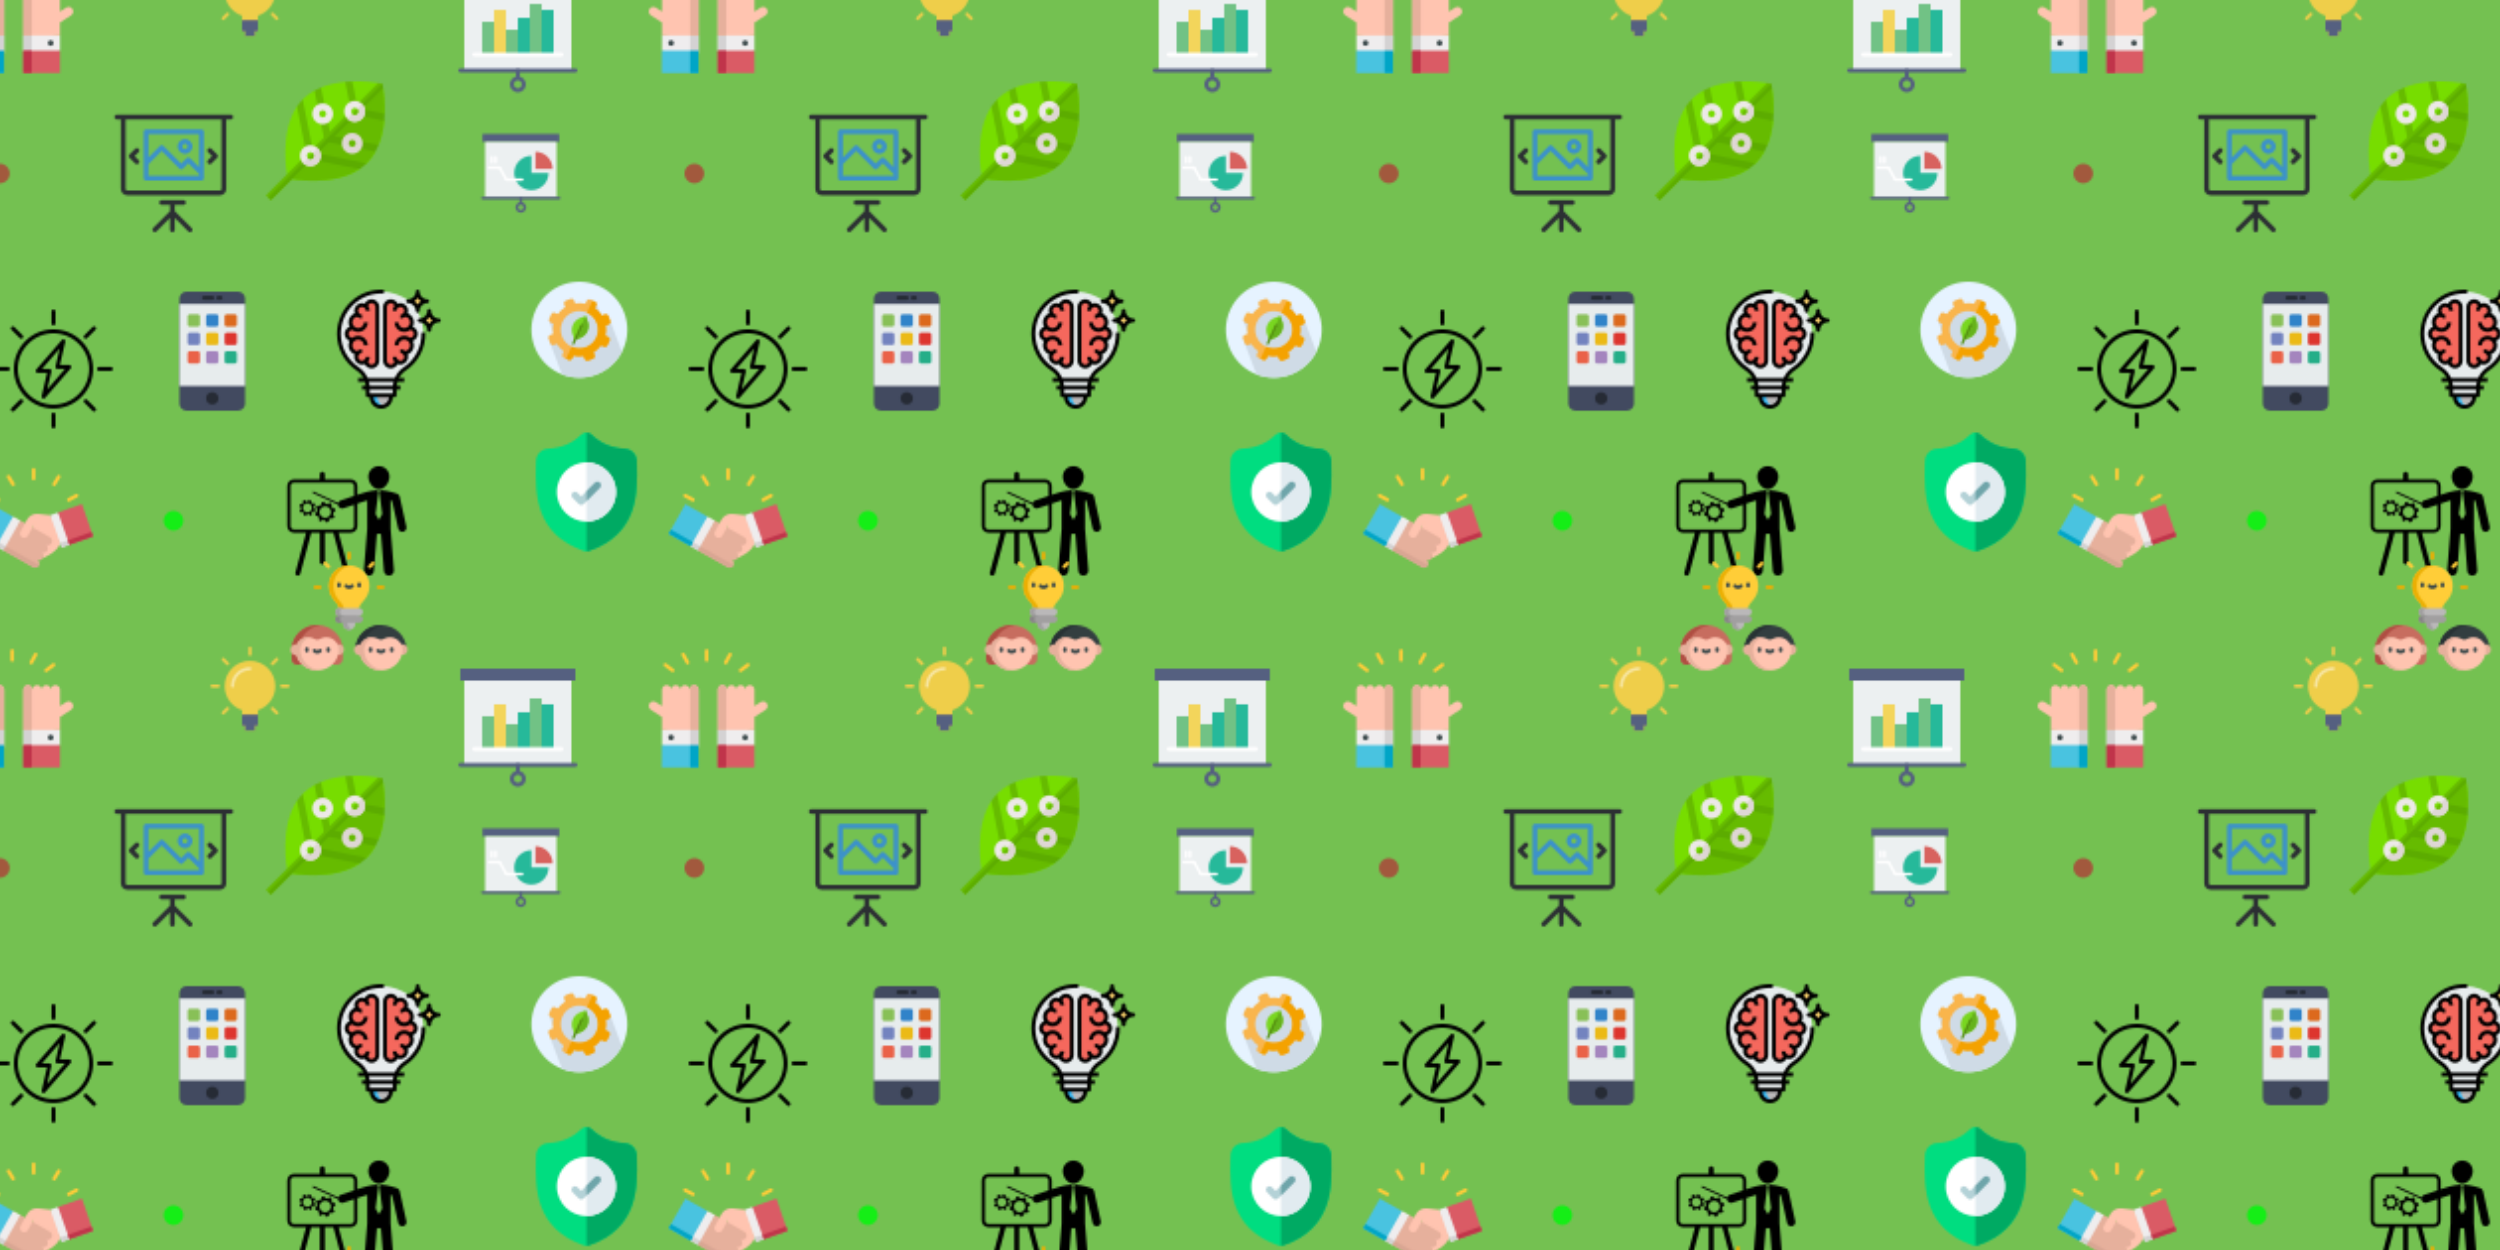 <svg xmlns="http://www.w3.org/2000/svg" xmlns:xlink="http://www.w3.org/1999/xlink" xmlns:fi="http://pattern.flaticon.com/" x="0" y="0" width="1440" height="720" viewBox="0 0 1260 630"><rect x="0px" y="0px" width="100%" height="100%" opacity="1" fill="#74c151"/><defs><path d="M165,0C74.019,0,0,74.019,0,165s74.019,165,165,165c90.982,0,165-74.019,165-165S255.982,0,165,0z" transform="matrix(0.03 0 0 0.03 345 82.5)" id="L1_115" fill="#a2593d"/><g transform="matrix(-0.122 0 0 0.122 117.488 57.5)" id="L1_113"><path d="M9.9,22.05h18.4v287.2c0,14.5,11.8,26.3,26.3,26.3h382.8c14.5,0,26.3-11.8,26.3-26.3V22.05h16.5    c5.5,0,9.9-4.4,9.9-9.9s-4.4-9.9-9.9-9.9H9.9c-5.5,0-9.9,4.4-9.9,9.9S4.5,22.05,9.9,22.05z M48.1,22.05h395.8v287.2    c0,3.6-2.9,6.5-6.5,6.5H54.6c-3.6,0-6.5-2.9-6.5-6.5V22.05z" fill="#2c2f33"/><path d="M171,470.95c-3.9,3.9-3.9,10.1,0,14c1.9,1.9,4.5,2.9,7,2.9s5.1-1,7-2.9l55.9-55.9v48.9    c0,5.5,4.4,9.9,9.9,9.9s9.9-4.4,9.9-9.9v-48.9l55.6,55.6c1.9,1.9,4.5,2.9,7,2.9s5.1-1,7-2.9c3.9-3.9,3.9-10.1,0-14l-69.6-69.6    v-25.8h34.5c5.5,0,9.9-4.4,9.9-9.9s-4.4-9.9-9.9-9.9H205c-5.5,0-9.9,4.4-9.9,9.9s4.4,9.9,9.9,9.9h35.9v25.8L171,470.95z" fill="#2c2f33"/><path d="M406.9,173.75l-16.3,16.4c-3.9,3.9-3.8,10.1,0,14c1.9,1.9,4.5,2.9,7,2.9s5.1-1,7-2.9l23.3-23.5    c1.9-1.9,2.9-4.4,2.9-7s-1.1-5.1-2.9-7l-23.5-23.3c-3.9-3.9-10.1-3.8-14,0c-3.9,3.9-3.8,10.1,0,14L406.9,173.75z" fill="#2c2f33"/><path d="M89.3,204.05c1.9,1.9,4.5,2.9,7,2.9s5-1,7-2.9c3.9-3.9,3.9-10.1,0-14L87,173.65l16.4-16.3    c3.9-3.9,3.9-10.1,0-14s-10.1-3.9-14,0l-23.5,23.3c-1.9,1.9-2.9,4.4-2.9,7s1,5.1,2.9,7L89.3,204.05z" fill="#2c2f33"/><path d="M130.6,274.75h229c5.5,0,9.9-4.4,9.9-9.9V73.05c0-5.5-4.4-9.9-9.9-9.9h-229c-5.5,0-9.9,4.4-9.9,9.9    v191.9C120.7,270.35,125.1,274.75,130.6,274.75z M140.5,82.95h209.2v96.1l-47.7-47.7c-3.9-3.9-10.1-3.9-14,0l-73.3,73.3    l-22.7-22.6c-1.9-1.9-4.4-2.9-7-2.9s-5.1,1-7,2.9l-37.5,37.5V82.95z M140.5,247.55l44.5-44.5l22.7,22.7c1.9,1.9,4.4,2.9,7,2.9    s5.1-1,7-2.9l73.3-73.3l54.7,54.7v47.9H140.5V247.55z" fill="#3c92ca"/><path d="M229.2,133.65c0-16.8-13.7-30.5-30.5-30.5s-30.5,13.7-30.5,30.5s13.7,30.5,30.5,30.5    S229.2,150.45,229.2,133.65z M188,133.65c0-5.9,4.8-10.7,10.7-10.7s10.7,4.8,10.7,10.7s-4.8,10.7-10.7,10.7S188,139.55,188,133.65    z" fill="#3c92ca"/></g><path d="M165,0C74.019,0,0,74.019,0,165s74.019,165,165,165c90.982,0,165-74.019,165-165S255.982,0,165,0z" transform="matrix(0.03 0 0 0.03 82.5 257.5)" id="L1_116" fill="#15ee16"/><g transform="matrix(-0.27 0 0 0.27 204.858 232.5)" id="L1_119"><path d="M210.064,33.64H161.74v-9.353c0-2.579-2.094-4.677-4.676-4.677s-4.677,2.098-4.677,4.677v9.353h-48.32    c-6.878,0-12.471,5.596-12.471,12.471V62.53l-6.491-2.165c-1.696-0.603-16.824-5.873-30.759-6.558l-1.857,3.708h-0.052    l5.252,40.879l-6.235,10.897l-6.235-10.897l5.249-40.879h-0.055l-1.854-3.715c-14.453,0.709-30.233,6.373-30.939,6.628    c-0.256,0.092-0.423,0.286-0.661,0.405c-0.512,0.243-0.98,0.518-1.428,0.864c-0.38,0.296-0.697,0.606-1.004,0.962    c-0.341,0.38-0.637,0.773-0.898,1.221c-0.262,0.45-0.454,0.91-0.627,1.409c-0.095,0.274-0.277,0.487-0.344,0.779l-12.47,56.118    c-0.929,4.201,1.714,8.36,5.916,9.298c0.575,0.128,1.142,0.188,1.696,0.188c3.574,0,6.798-2.479,7.608-6.107l11.511-51.782    c0.804-0.25,1.714-0.518,2.704-0.794v53.203l-6.202,77.138c-0.411,5.146,3.422,9.657,8.574,10.065    c0.255,0.019,0.505,0.031,0.761,0.031c4.82,0,8.915-3.709,9.308-8.604l5.605-69.715c1.16,0.512,2.433,0.804,3.772,0.804    c1.343,0,2.622-0.292,3.772-0.804l5.608,69.715c0.393,4.896,4.488,8.604,9.308,8.604c0.255,0,0.505-0.007,0.761-0.031    c5.151-0.408,8.984-4.926,8.573-10.065l-6.205-77.138V72.991c3.961,1.123,6.634,2.076,6.705,2.098    c0.03,0.012,0.061,0.006,0.1,0.012c0.031,0.013,0.055,0.037,0.085,0.049l11.429,3.809v41.976c0,6.881,5.593,12.471,12.471,12.471    h22.7l-19.905,74.324c-0.667,2.497,0.816,5.061,3.304,5.724c0.404,0.109,0.818,0.158,1.211,0.158c2.067,0,3.955-1.376,4.516-3.471    l20.563-76.741h15.941v54.382c0,2.582,2.095,4.677,4.676,4.677c2.582,0,4.677-2.095,4.677-4.677v-54.382h15.941l20.557,76.741    c0.566,2.095,2.454,3.471,4.524,3.471c0.39,0,0.804-0.049,1.212-0.158c2.484-0.663,3.977-3.232,3.301-5.724l-19.906-74.324h22.701    c6.874,0,12.47-5.59,12.47-12.471V46.11C222.535,39.235,216.932,33.64,210.064,33.64z M216.299,120.934    c0,3.435-2.795,6.235-6.235,6.235H104.067c-3.443,0-6.235-2.801-6.235-6.235V81.041l19.744,6.585    c0.822,0.268,1.65,0.399,2.472,0.399c3.258,0,6.309-2.07,7.393-5.331c0.183-0.548,0.146-1.097,0.201-1.653l46.855-21.681    c0.78-0.359,1.121-1.291,0.756-2.07c-0.359-0.779-1.285-1.126-2.07-0.758L127.3,77.762c-0.749-2.226-2.388-4.128-4.786-4.932    l-24.677-8.223V46.11c0-3.435,2.792-6.235,6.235-6.235H210.07c3.44,0,6.235,2.801,6.235,6.235v74.823H216.299z"/><path d="M51.454,52.129c10.872,0,19.701-12.62,19.701-23.501c0-10.887-8.829-19.71-19.701-19.71    c-10.888,0-19.717,8.829-19.717,19.71S40.566,52.129,51.454,52.129z"/><path d="M166.337,89.097l3.228-2.013l-3.16-5.062l-3.222,2.012c-1.474-1.577-3.221-2.81-5.121-3.666l0.853-3.696l-5.814-1.343    l-0.847,3.705c-2.089-0.082-4.201,0.262-6.211,1.042l-2.021-3.23l-5.061,3.16l2.021,3.23c-1.583,1.474-2.819,3.218-3.665,5.127    l-3.702-0.855l-1.34,5.812l3.702,0.853c-0.073,2.083,0.268,4.192,1.047,6.211l-3.233,2.016l3.167,5.063l3.233-2.022    c1.461,1.589,3.209,2.819,5.121,3.657l-0.853,3.702l5.809,1.346l0.858-3.702c2.077,0.079,4.189-0.262,6.211-1.041l2.01,3.227    l5.054-3.16l-2.003-3.224c1.577-1.465,2.813-3.225,3.659-5.118l3.702,0.853l1.334-5.815l-3.708-0.861    C167.458,93.219,167.117,91.106,166.337,89.097z M157.35,103.833c-5.018,3.13-11.624,1.607-14.767-3.413    c-3.13-5.011-1.607-11.627,3.404-14.763c5.023-3.13,11.636-1.61,14.778,3.41C163.896,94.081,162.361,100.703,157.35,103.833z"/><path d="M198.64,79.613l-2.867,0.974c-0.853-1.492-1.979-2.771-3.301-3.778l1.34-2.712l-4.269-2.107l-1.334,2.719    c-1.602-0.438-3.306-0.563-5.005-0.326l-0.98-2.874l-4.5,1.528l0.969,2.874c-1.492,0.846-2.771,1.982-3.775,3.303l-2.723-1.339    l-2.106,4.265l2.722,1.34c-0.438,1.602-0.566,3.3-0.328,5.015l-2.868,0.971l1.522,4.503l2.88-0.974    c0.847,1.498,1.979,2.776,3.3,3.778l-1.339,2.712l4.262,2.11l1.34-2.713c1.607,0.441,3.301,0.561,5.012,0.323l0.968,2.874    l4.506-1.525l-0.974-2.868c1.497-0.85,2.776-1.985,3.781-3.307l2.716,1.34l2.101-4.263l-2.71-1.343    c0.438-1.601,0.561-3.303,0.329-5.005l2.868-0.975L198.64,79.613z M187.631,94.878c-4.47,1.516-9.311-0.88-10.833-5.343    c-1.51-4.466,0.883-9.322,5.347-10.839c4.47-1.507,9.316,0.886,10.833,5.35C194.494,88.512,192.094,93.362,187.631,94.878z"/></g><g transform="matrix(0.667 0 0 0.667 242.5 67.5)" id="L1_120"><rect x="1px" y="0px" width="58px" height="6px" fill="#556080"/><rect x="3px" y="6px" width="54px" height="42px" fill="#ecf0f1"/><path d="M54,26.474H41.026V13.5h0C48.191,13.5,54,19.309,54,26.474L54,26.474z" fill="#d8625e"/><path d="M37.974,16.553C30.809,16.553,25,22.361,25,29.526S30.809,42.5,37.974,42.5   s12.974-5.809,12.974-12.974H37.974V16.553z" fill="#26b99a"/><path d="M14,26.5H6c-0.552,0-1-0.447-1-1s0.448-1,1-1h8c0.552,0,1,0.447,1,1S14.552,26.5,14,26.5z" fill="#ffffff"/><path d="M8,22.5c-0.552,0-1-0.447-1-1v-4c0-0.553,0.448-1,1-1s1,0.447,1,1v4C9,22.053,8.552,22.5,8,22.5z" fill="#ffffff"/><path d="M11,22.5c-0.552,0-1-0.447-1-1v-4c0-0.553,0.448-1,1-1s1,0.447,1,1v4C12,22.053,11.552,22.5,11,22.5   z" fill="#ffffff"/><path d="M19.001,35.5c-0.352,0-0.692-0.186-0.875-0.515l-5-9c-0.269-0.482-0.094-1.091,0.388-1.359   c0.483-0.27,1.092-0.094,1.36,0.389l5,9c0.269,0.482,0.094,1.091-0.388,1.359C19.332,35.46,19.165,35.5,19.001,35.5z" fill="#ffffff"/><path d="M31,35.5H19c-0.552,0-1-0.447-1-1s0.448-1,1-1h12c0.552,0,1,0.447,1,1S31.552,35.5,31,35.5z" fill="#ffffff"/><path d="M59,49.5H1c-0.552,0-1-0.447-1-1s0.448-1,1-1h58c0.552,0,1,0.447,1,1S59.552,49.5,59,49.5z" fill="#556080"/><path d="M30,52.5c-0.552,0-1-0.447-1-1v-3c0-0.553,0.448-1,1-1s1,0.447,1,1v3C31,52.053,30.552,52.5,30,52.5   z" fill="#556080"/><path d="M30,59.5c-2.206,0-4-1.794-4-4s1.794-4,4-4s4,1.794,4,4S32.206,59.5,30,59.5z M30,53.5   c-1.103,0-2,0.897-2,2s0.897,2,2,2s2-0.897,2-2S31.103,53.5,30,53.5z" fill="#556080"/></g><g transform="matrix(1 0 0 1 231 337)" id="L1_121"><rect x="3px" y="6px" width="54px" height="42px" fill="#ecf0f1"/><rect x="1px" y="0px" width="58px" height="6px" fill="#556080"/><rect x="12px" y="24px" width="6px" height="16px" fill="#71c285"/><rect x="24px" y="28px" width="6px" height="12px" fill="#71c285"/><rect x="30px" y="22px" width="6px" height="18px" fill="#26b99a"/><rect x="36px" y="15px" width="6px" height="25px" fill="#71c285"/><rect x="42px" y="18px" width="6px" height="22px" fill="#26b99a"/><rect x="18px" y="18px" width="6px" height="22px" fill="#f3d55b"/><path d="M30,52.5c-0.552,0-1-0.447-1-1v-3c0-0.553,0.448-1,1-1s1,0.447,1,1v3C31,52.053,30.552,52.5,30,52.5   z" fill="#556080"/><path d="M30,59.5c-2.206,0-4-1.794-4-4s1.794-4,4-4s4,1.794,4,4S32.206,59.5,30,59.5z M30,53.5   c-1.103,0-2,0.897-2,2s0.897,2,2,2s2-0.897,2-2S31.103,53.5,30,53.5z" fill="#556080"/><path d="M59,49.5H1c-0.552,0-1-0.447-1-1s0.448-1,1-1h58c0.552,0,1,0.447,1,1S59.552,49.5,59,49.5z" fill="#556080"/><path d="M52,41.5H8c-0.552,0-1-0.447-1-1s0.448-1,1-1h44c0.552,0,1,0.447,1,1S52.552,41.5,52,41.5z" fill="#ffffff"/></g><g transform="matrix(0.798 0 0 0.798 104.855 325.855)" id="L1_123"><path d="M26.5,9c-8.837,0-16,7.164-16,16c0,7.089,4.615,13.091,11,15.192V50h2v3h6v-3h2v-9.808  c6.385-2.101,11-8.103,11-15.192C42.5,16.164,35.337,9,26.5,9z" fill="#efce4a"/><g><path d="M26.5,0c-0.553,0-1,0.447-1,1v4c0,0.553,0.447,1,1,1s1-0.447,1-1V1C27.5,0.447,27.053,0,26.5,0z" fill="#efce4a"/><path d="M50.5,24h-4c-0.553,0-1,0.447-1,1s0.447,1,1,1h4c0.553,0,1-0.447,1-1S51.053,24,50.5,24z" fill="#efce4a"/><path d="M6.5,24h-4c-0.553,0-1,0.447-1,1s0.447,1,1,1h4c0.553,0,1-0.447,1-1S7.053,24,6.5,24z" fill="#efce4a"/><path d="M42.764,7.322l-2.828,2.828c-0.391,0.391-0.391,1.023,0,1.414c0.195,0.195,0.451,0.293,0.707,0.293   s0.512-0.098,0.707-0.293l2.828-2.828c0.391-0.391,0.391-1.023,0-1.414S43.154,6.932,42.764,7.322z" fill="#efce4a"/><path d="M11.65,38.436l-2.828,2.828c-0.391,0.391-0.391,1.023,0,1.414c0.195,0.195,0.451,0.293,0.707,0.293   s0.512-0.098,0.707-0.293l2.828-2.828c0.391-0.391,0.391-1.023,0-1.414S12.041,38.045,11.65,38.436z" fill="#efce4a"/><path d="M41.35,38.436c-0.391-0.391-1.023-0.391-1.414,0s-0.391,1.023,0,1.414l2.828,2.828   c0.195,0.195,0.451,0.293,0.707,0.293s0.512-0.098,0.707-0.293c0.391-0.391,0.391-1.023,0-1.414L41.35,38.436z" fill="#efce4a"/><path d="M10.236,7.322c-0.391-0.391-1.023-0.391-1.414,0s-0.391,1.023,0,1.414l2.828,2.828   c0.195,0.195,0.451,0.293,0.707,0.293s0.512-0.098,0.707-0.293c0.391-0.391,0.391-1.023,0-1.414L10.236,7.322z" fill="#efce4a"/></g><path d="M15.5,26c-0.553,0-1-0.447-1-1c0-6.617,5.383-12,12-12c0.553,0,1,0.447,1,1s-0.447,1-1,1  c-5.514,0-10,4.486-10,10C16.5,25.553,16.053,26,15.5,26z" fill="#f7e6a1"/><path d="M21.5,43 21.5,50 23.5,50 23.5,53 29.5,53 29.5,50 31.5,50 31.5,43z" fill="#556080"/></g><g transform="matrix(1.034 0 0 1.034 77 147)" id="L1_124"><path d="M41.595,58H16.405C14.525,58,13,56.475,13,54.595V3.405C13,1.525,14.525,0,16.405,0h25.189  C43.475,0,45,1.525,45,3.405v51.189C45,56.475,43.475,58,41.595,58z" fill="#424a60"/><rect x="13px" y="6px" width="32px" height="40px" fill="#e7eced"/><circle cx="29" cy="52" r="3" fill="#262b35"/><path d="M29,4h-4c-0.553,0-1-0.447-1-1s0.447-1,1-1h4c0.553,0,1,0.447,1,1S29.553,4,29,4z" fill="#262b35"/><path d="M33,4h-1c-0.553,0-1-0.447-1-1s0.447-1,1-1h1c0.553,0,1,0.447,1,1S33.553,4,33,4z" fill="#262b35"/><path d="M30.962,17.019h-3.924c-0.573,0-1.038-0.465-1.038-1.038v-3.924c0-0.573,0.465-1.038,1.038-1.038  h3.924c0.573,0,1.038,0.465,1.038,1.038v3.924C32,16.554,31.535,17.019,30.962,17.019z" fill="#3083c9"/><path d="M21.962,17.019h-3.924c-0.573,0-1.038-0.465-1.038-1.038v-3.924c0-0.573,0.465-1.038,1.038-1.038  h3.924c0.573,0,1.038,0.465,1.038,1.038v3.924C23,16.554,22.535,17.019,21.962,17.019z" fill="#88c057"/><path d="M39.962,17.019h-3.924c-0.573,0-1.038-0.465-1.038-1.038v-3.924c0-0.573,0.465-1.038,1.038-1.038  h3.924c0.573,0,1.038,0.465,1.038,1.038v3.924C41,16.554,40.535,17.019,39.962,17.019z" fill="#dc691d"/><path d="M30.962,26h-3.924C26.465,26,26,25.535,26,24.962v-3.924C26,20.465,26.465,20,27.038,20h3.924  C31.535,20,32,20.465,32,21.038v3.924C32,25.535,31.535,26,30.962,26z" fill="#ebba16"/><path d="M21.962,26h-3.924C17.465,26,17,25.535,17,24.962v-3.924C17,20.465,17.465,20,18.038,20h3.924  C22.535,20,23,20.465,23,21.038v3.924C23,25.535,22.535,26,21.962,26z" fill="#7383bf"/><path d="M39.962,26h-3.924C35.465,26,35,25.535,35,24.962v-3.924C35,20.465,35.465,20,36.038,20h3.924  C40.535,20,41,20.465,41,21.038v3.924C41,25.535,40.535,26,39.962,26z" fill="#dd352e"/><path d="M30.962,35h-3.924C26.465,35,26,34.535,26,33.962v-3.924C26,29.465,26.465,29,27.038,29h3.924  C31.535,29,32,29.465,32,30.038v3.924C32,34.535,31.535,35,30.962,35z" fill="#a485be"/><path d="M21.962,35h-3.924C17.465,35,17,34.535,17,33.962v-3.924C17,29.465,17.465,29,18.038,29h3.924  C22.535,29,23,29.465,23,30.038v3.924C23,34.535,22.535,35,21.962,35z" fill="#ea6248"/><path d="M39.962,35h-3.924C35.465,35,35,34.535,35,33.962v-3.924C35,29.465,35.465,29,36.038,29h3.924  C40.535,29,41,29.465,41,30.038v3.924C41,34.535,40.535,35,39.962,35z" fill="#25ae88"/></g><g transform="matrix(0.117 0 0 0.117 270 218)" id="L1_125"><path d="M 413.477 341.91 C 399.715 379.207 378.902 411.637 351.609 438.289 C 320.543 468.625 279.863 492.73 230.699 509.926 C 229.086 510.488 227.402 510.949 225.711 511.289 C 223.477 511.73 221.203 511.969 218.949 512 L 218.508 512 C 216.105 512 213.691 511.758 211.297 511.289 C 209.605 510.949 207.945 510.488 206.34 509.938 C 157.117 492.77 116.387 468.676 85.289 438.34 C 57.984 411.688 37.176 379.277 23.434 341.98 C -1.555 274.168 -0.133 199.465 1.012 139.434 L 1.031 138.512 C 1.262 133.555 1.41 128.348 1.492 122.598 C 1.91 94.367 24.355 71.012 52.59 69.438 C 111.457 66.152 156.996 46.953 195.906 9.027 L 196.246 8.715 C 202.707 2.789 210.848 -0.117 218.949 0.004 C 226.762 0.105 234.543 3.008 240.773 8.715 L 241.105 9.027 C 280.023 46.953 325.562 66.152 384.43 69.438 C 412.664 71.012 435.109 94.367 435.527 122.598 C 435.609 128.387 435.758 133.586 435.988 138.512 L 436 138.902 C 437.141 199.047 438.555 273.898 413.477 341.91 Z M 413.477 341.91 " fill="#00dd80" fill-opacity="1" stroke="none"/><path d="M 413.477 341.91 C 399.715 379.207 378.902 411.637 351.609 438.289 C 320.543 468.625 279.863 492.73 230.699 509.926 C 229.086 510.488 227.402 510.949 225.711 511.289 C 223.477 511.73 221.203 511.969 218.949 512 L 218.949 0.004 C 226.762 0.105 234.543 3.008 240.773 8.715 L 241.105 9.027 C 280.023 46.953 325.562 66.152 384.43 69.438 C 412.664 71.012 435.109 94.367 435.527 122.598 C 435.609 128.387 435.758 133.586 435.988 138.512 L 436 138.902 C 437.141 199.047 438.555 273.898 413.477 341.91 Z M 413.477 341.91 " fill="#00aa63" fill-opacity="1" stroke="none"/><path d="M 346.102 256 C 346.102 326.207 289.098 383.355 218.949 383.605 L 218.5 383.605 C 148.145 383.605 90.895 326.359 90.895 256 C 90.895 185.645 148.145 128.398 218.5 128.398 L 218.949 128.398 C 289.098 128.648 346.102 185.797 346.102 256 Z M 346.102 256 " fill="#ffffff" fill-opacity="1" stroke="none"/><path d="M 346.102 256 C 346.102 326.207 289.098 383.355 218.949 383.605 L 218.949 128.398 C 289.098 128.648 346.102 185.797 346.102 256 Z M 346.102 256 " fill="#e1ebf0" fill-opacity="1" stroke="none"/><path d="M 276.418 237.625 L 218.949 295.102 L 206.531 307.52 C 203.598 310.453 199.75 311.918 195.906 311.918 C 192.059 311.918 188.215 310.453 185.277 307.52 L 158.578 280.809 C 152.711 274.941 152.711 265.438 158.578 259.566 C 164.438 253.699 173.953 253.699 179.82 259.566 L 195.906 275.652 L 255.176 216.383 C 261.043 210.512 270.559 210.512 276.418 216.383 C 282.285 222.25 282.285 231.766 276.418 237.625 Z M 276.418 237.625 " fill="#b4d2d7" fill-opacity="1" stroke="none"/><path d="M 276.418 237.625 L 218.949 295.102 L 218.949 252.605 L 255.176 216.383 C 261.043 210.512 270.559 210.512 276.418 216.383 C 282.285 222.25 282.285 231.766 276.418 237.625 Z M 276.418 237.625 " fill="#6fa5aa" fill-opacity="1" stroke="none"/></g><g transform="matrix(-0.121 0 0 0.121 222.129 146)" id="L1_126"><path d="m424.004 184.008c0-134.215-150.238-233.344-291.719-138.383-9 6.039-16.77 13.848-22.801 22.855-69.266 103.457-34.906 211.391 40.984 262 26.512 17.68 41.535 48.238 41.535 80.109v29.418h112v-30.504c0-31.398 14.961-61.41 41.129-78.762 47.527-31.504 78.871-85.445 78.871-146.734zm0 0" fill="#e7eced"/><path d="m96.004 88.008c0-22.09-17.91-40-40-40 22.09 0 40-17.914 40-40 0 22.086 17.91 40 40 40-22.09 0-40 17.91-40 40zm0 0" fill="#f8cf6a"/><path d="m48.004 168.008c0-22.09-17.91-40-40-40 22.09 0 40-17.914 40-40 0 22.086 17.91 40 40 40-22.09 0-40 17.91-40 40zm0 0" fill="#f8cf6a"/><path d="m208.004 440.008v8c0 22.086 17.91 40 40 40s40-17.914 40-40v-8" fill="#34b9f5"/><path d="m236.004 485.977c16.184-5.121 28-20.082 28-37.969v-8h-56v8c0 17.879 11.816 32.84 28 37.969zm0 0" fill="#bab8b9"/><path d="m232.309 72.008c0-13.258-10.746-24-24-24-12.777 0-23.121 10.008-23.855 22.594-4.305-4.059-10.066-6.594-16.449-6.594-13.258 0-24 10.742-24 24 0 6.246 2.449 11.895 6.367 16.168-16.902.863-30.367 14.719-30.367 31.832 0 9.809 4.512 18.48 11.457 24.352-1.137-.168-2.273-.352-3.457-.352-13.258 0-24 10.742-24 24 0 13.254 10.742 24 24 24 1.184 0 2.32-.184 3.457-.352-6.945 5.871-11.457 14.543-11.457 24.352 0 16.809 13 30.434 29.465 31.742-3.961 4.281-6.441 9.961-6.441 16.258 0 13.254 10.746 24 24 24 6.68 0 12.711-2.734 17.055-7.137.473 12.848 10.961 23.137 23.922 23.137 13.258 0 24-10.746 24-24zm0 0" fill="#f5685d"/><path d="m263.699 72.008c0-13.258 10.746-24 24-24 12.777 0 23.121 10.008 23.855 22.594 4.305-4.059 10.066-6.594 16.449-6.594 13.258 0 24 10.742 24 24 0 6.246-2.449 11.895-6.367 16.168 16.902.863 30.367 14.719 30.367 31.832 0 9.809-4.512 18.48-11.457 24.352 1.137-.168 2.273-.352 3.457-.352 13.258 0 24 10.742 24 24 0 13.254-10.742 24-24 24-1.184 0-2.32-.184-3.457-.352 6.945 5.871 11.457 14.543 11.457 24.352 0 16.809-13 30.434-29.465 31.742 3.961 4.281 6.441 9.961 6.441 16.258 0 13.254-10.746 24-24 24-6.68 0-12.711-2.734-17.059-7.137-.469 12.848-10.957 23.137-23.918 23.137-13.258 0-24-10.746-24-24zm0 0" fill="#f5685d"/><path d="m208.004 328.008c-17.648 0-32-14.352-32-32h16c0 8.824 7.176 16 16 16 8.824 0 16-7.176 16-16v-224c0-8.824-7.176-16-16-16-8.824 0-16 7.176-16 16h-16c0-17.648 14.352-32 32-32 17.648 0 32 14.352 32 32v224c0 17.648-14.352 32-32 32zm0 0"/><path d="m168.004 120.008c-17.648 0-32-14.352-32-32 0-17.648 14.352-32 32-32 17.648 0 32 14.352 32 32h-16c0-8.824-7.176-16-16-16-8.824 0-16 7.176-16 16 0 8.824 7.176 16 16 16zm0 0"/><path d="m152.004 176.008c-22.055 0-40-17.945-40-40 0-22.055 17.945-40 40-40v16c-13.23 0-24 10.77-24 24 0 13.23 10.77 24 24 24 13.23 0 24-10.77 24-24h16c0 22.055-17.945 40-40 40zm0 0"/><path d="m168.004 312.008c-17.648 0-32-14.352-32-32 0-17.648 14.352-32 32-32v16c-8.824 0-16 7.176-16 16 0 8.824 7.176 16 16 16 8.824 0 16-7.176 16-16h16c0 17.648-14.352 32-32 32zm0 0"/><path d="m152.004 272.008c-22.055 0-40-17.945-40-40 0-22.055 17.945-40 40-40 22.055 0 40 17.945 40 40h-16c0-13.23-10.77-24-24-24-13.23 0-24 10.77-24 24 0 13.23 10.77 24 24 24zm0 0"/><path d="m128.004 216.008c-17.648 0-32-14.352-32-32 0-17.648 14.352-32 32-32v16c-8.824 0-16 7.176-16 16 0 8.824 7.176 16 16 16zm0 0"/><path d="m288.004 328.008c-17.648 0-32-14.352-32-32v-224c0-17.648 14.352-32 32-32 17.648 0 32 14.352 32 32h-16c0-8.824-7.176-16-16-16-8.824 0-16 7.176-16 16v224c0 8.824 7.176 16 16 16 8.824 0 16-7.176 16-16h16c0 17.648-14.352 32-32 32zm0 0"/><path d="m328.004 120.008v-16c8.824 0 16-7.176 16-16 0-8.824-7.176-16-16-16-8.824 0-16 7.176-16 16h-16c0-17.648 14.352-32 32-32 17.648 0 32 14.352 32 32 0 17.648-14.352 32-32 32zm0 0"/><path d="m344.004 176.008c-22.055 0-40-17.945-40-40h16c0 13.23 10.77 24 24 24 13.23 0 24-10.77 24-24 0-13.23-10.77-24-24-24v-16c22.055 0 40 17.945 40 40 0 22.055-17.945 40-40 40zm0 0"/><path d="m328.004 312.008c-17.648 0-32-14.352-32-32h16c0 8.824 7.176 16 16 16 8.824 0 16-7.176 16-16 0-8.824-7.176-16-16-16v-16c17.648 0 32 14.352 32 32 0 17.648-14.352 32-32 32zm0 0"/><path d="m344.004 272.008v-16c13.23 0 24-10.77 24-24 0-13.23-10.77-24-24-24-13.23 0-24 10.77-24 24h-16c0-22.055 17.945-40 40-40 22.055 0 40 17.945 40 40 0 22.055-17.945 40-40 40zm0 0"/><path d="m368.004 216.008v-16c8.824 0 16-7.176 16-16 0-8.824-7.176-16-16-16v-16c17.648 0 32 14.352 32 32 0 17.648-14.352 32-32 32zm0 0"/><path d="m304.004 448.008h-112c-4.418 0-8-3.578-8-8v-29.145c0-30.281-14.25-57.879-38.121-73.832-53.199-35.543-83.781-94.945-81.789-158.879l15.988.496c-1.812 58.383 26.113 112.613 74.691 145.086 28.328 18.922 45.23 51.496 45.23 87.129v21.145h96v-22.496c0-34.938 16.711-66.871 44.711-85.441 47.145-31.238 75.289-83.598 75.289-140.062 0-46.855-18.816-90.352-52.984-122.457-34.145-32.078-78.832-48.137-125.785-45.207l-.992-15.969c51.387-3.223 100.344 14.395 137.73 49.52 36.879 34.648 58.031 83.535 58.031 134.113 0 61.832-30.824 119.176-82.449 153.406-23.512 15.586-37.551 42.539-37.551 72.098v30.496c0 4.422-3.586 8-8 8zm0 0"/><path d="m248.004 496.008c-26.473 0-48-21.527-48-48v-8h16v8c0 17.648 14.352 32 32 32 17.648 0 32-14.352 32-32v-8h16v8c0 26.473-21.527 48-48 48zm0 0"/><path d="m168.004 400.008h160v16h-160zm0 0"/><path d="m152.004 368.008h192v16h-192zm0 0"/><path d="m96.004 96.008c-4.418 0-8-3.578-8-8 0-17.648-14.352-32-32-32-4.418 0-8-3.578-8-8 0-4.426 3.582-8 8-8 17.648 0 32-14.352 32-32 0-4.426 3.582-8 8-8 4.414 0 8 3.574 8 8 0 17.648 14.352 32 32 32 4.414 0 8 3.574 8 8 0 4.422-3.586 8-8 8-17.648 0-32 14.352-32 32 0 4.422-3.586 8-8 8zm-13.496-48c5.344 3.551 9.945 8.152 13.496 13.496 3.551-5.344 8.152-9.945 13.496-13.496-5.344-3.551-9.945-8.152-13.496-13.496-3.551 5.344-8.152 9.945-13.496 13.496zm0 0"/><path d="m48.004 176.008c-4.418 0-8-3.578-8-8 0-17.648-14.352-32-32-32-4.418 0-8-3.578-8-8 0-4.426 3.582-8 8-8 17.648 0 32-14.352 32-32 0-4.426 3.582-8 8-8 4.414 0 8 3.574 8 8 0 17.648 14.352 32 32 32 4.414 0 8 3.574 8 8 0 4.422-3.586 8-8 8-17.648 0-32 14.352-32 32 0 4.422-3.586 8-8 8zm-13.496-48c5.344 3.551 9.938 8.152 13.496 13.496 3.551-5.344 8.152-9.938 13.496-13.496-5.344-3.551-9.938-8.152-13.496-13.496-3.551 5.344-8.152 9.945-13.496 13.496zm0 0"/></g><g transform="matrix(0.086 0.039 -0.039 0.086 279.979 134.18)" id="L1_127"><circle cx="256" cy="256" r="256" fill="#e6f3ff"/><path d="M270.239,511.6c130.045-7.132,234.227-111.314,241.361-241.359L386.229,144.87l-30.658,20.449  l-74.505-74.505l-96.88,83.027L88.778,279.043l74.147,74.147l-29.327,21.766L270.239,511.6z" fill="#cfdbe6"/><path d="M411.726,227.556h-16.355c-3.686-18.156-10.847-35.044-20.732-49.969l11.588-11.588  c5.834-5.834,5.834-15.294,0-21.128l-19.097-19.097c-5.834-5.834-15.294-5.834-21.128,0l-11.588,11.588  c-14.926-9.885-31.813-17.046-49.969-20.732v-16.355c0-8.251-6.689-14.941-14.941-14.941h-27.008  c-8.251,0-14.941,6.689-14.941,14.941v16.355c-18.156,3.686-35.044,10.845-49.969,20.732l-11.588-11.588  c-5.835-5.834-15.294-5.834-21.128,0l-19.097,19.097c-5.834,5.835-5.834,15.294,0,21.128l11.588,11.588  c-9.885,14.927-17.046,31.813-20.732,49.969h-16.355c-8.251,0-14.941,6.689-14.941,14.941v27.008  c0,8.251,6.689,14.941,14.941,14.941h16.355c3.686,18.156,10.845,35.044,20.732,49.969l-11.588,11.588  c-5.834,5.834-5.834,15.294,0,21.128l19.097,19.097c5.834,5.834,15.294,5.834,21.128,0l11.588-11.588  c14.927,9.885,31.813,17.046,49.969,20.732v16.355c0,8.251,6.689,14.941,14.941,14.941h27.008c8.251,0,14.941-6.689,14.941-14.941  v-16.355c18.156-3.686,35.044-10.847,49.969-20.732l11.588,11.588c5.834,5.834,15.294,5.834,21.128,0l19.097-19.097  c5.835-5.834,5.835-15.294,0-21.128l-11.588-11.588c9.885-14.926,17.046-31.813,20.732-49.969h16.355  c8.251,0,14.941-6.689,14.941-14.941v-27.008C426.667,234.244,419.976,227.556,411.726,227.556z M256,355.556  c-54.982,0-99.556-44.573-99.556-99.556s44.573-99.556,99.556-99.556s99.556,44.573,99.556,99.556S310.982,355.556,256,355.556z" fill="#f9b54c"/><path d="M411.726,227.556h-16.355c-3.686-18.156-10.847-35.044-20.732-49.969l11.588-11.588  c5.835-5.834,5.835-15.294,0-21.128l-19.097-19.097c-5.834-5.834-15.294-5.834-21.128,0l-11.588,11.588  c-14.926-9.885-31.813-17.046-49.969-20.732v-16.355c0-8.251-6.689-14.941-14.941-14.941h-14.077v71.125  c0.191-0.002,0.381-0.014,0.574-0.014c54.984,0,99.556,44.573,99.556,99.556S310.984,355.556,256,355.556  c-0.193,0-0.381-0.014-0.574-0.014v71.125h14.077c8.251,0,14.941-6.689,14.941-14.941v-16.355  c18.156-3.686,35.044-10.847,49.969-20.732l11.588,11.588c5.834,5.834,15.294,5.834,21.128,0l19.097-19.097  c5.835-5.834,5.835-15.294,0-21.128l-11.588-11.588c9.885-14.926,17.046-31.813,20.732-49.969h16.355  c8.251,0,14.941-6.689,14.941-14.941v-27.008C426.667,234.244,419.976,227.556,411.726,227.556z" fill="#f4a200"/><path d="M256,316.369l-22.1-22.099c-26.85-26.85-26.85-70.38,0-97.23l22.099-22.099l22.099,22.099  c26.85,26.85,26.85,70.38,0,97.23L256,316.369z" fill="#79d720"/><path d="M278.099,197.042L256,174.944l-0.574,0.574v140.281l0.574,0.574l22.099-22.099  C304.947,267.423,304.947,223.891,278.099,197.042z" fill="#66b31b"/><path d="M256,341.061c-2.857,0-5.172-2.315-5.172-5.172V229.295c0-2.857,2.315-5.172,5.172-5.172  s5.172,2.315,5.172,5.172v106.594C261.172,338.746,258.857,341.061,256,341.061z" fill="#599b13"/><path d="M256,224.123c-0.197,0-0.383,0.036-0.574,0.059v116.822c0.191,0.021,0.378,0.059,0.574,0.059  c2.857,0,5.172-2.315,5.172-5.172V229.297C261.172,226.438,258.857,224.123,256,224.123z" fill="#4f870e"/></g><g transform="matrix(0.117 0 0 0.117 134 41)" id="L1_128"><path d="M434.266,353.509l-25.031,8.484l-5.728,15.91c-114.551,76.793-291.257,43.488-299.529,42.003  l-9.759-2.122l-2.122-9.759c-1.485-8.272-34.79-184.979,42.003-299.529l15.91-5.728l8.484-25.031l1.485-1.485  c14.85-14.849,31.82-26.729,49.427-36.7l25.456,20.79l2.545-33.941C271.56,12.612,307.623,5.399,341.988,2.004l7.213,10.183  l22.912-11.879c51.759-1.696,94.399,4.031,111.58,6.788l21.213,21.213c2.758,17.181,8.484,59.821,6.788,111.58l-17.607,9.971  l15.911,20.153c-3.395,34.365-10.608,70.428-24.397,104.581l-33.941,2.545l20.79,25.456c-9.971,17.607-21.85,34.578-36.7,49.427  L434.266,353.509z" fill="#77dd00"/><g><path d="M434.266,353.509l-25.031,8.484l-5.728,15.91c-114.551,76.793-291.257,43.488-299.529,42.003   l-9.759-2.122L494.3,17.703l10.607,10.607c2.758,17.181,8.484,59.821,6.788,111.58l-17.607,9.971l15.911,20.153   c-3.395,34.365-10.608,70.428-24.397,104.581l-33.941,2.545l20.79,25.456c-9.971,17.607-21.85,34.578-36.7,49.427L434.266,353.509z   " fill="#66bb00"/><rect x="182px" y="209px" width="209px" height="30px" transform="matrix(-0.707 0.707 -0.707 -0.707 649.297 180.537)" fill="#66bb00"/><path d="M339.868,276.08 253.318,258.685 235.923,172.135 265.408,166.408 278.774,233.229    345.595,246.595z" fill="#66bb00"/><rect x="-22px" y="406px" width="226px" height="30px" transform="matrix(-0.707 0.707 -0.707 -0.707 452.63 655.321)" fill="#66bb00"/><path d="M504.906,28.31l-90.368,90.368l-21.213-21.213l90.368-90.368c4.031,0.636,7.213,1.273,8.061,1.271   l9.759,2.122l2.122,9.759C503.633,21.097,504.27,24.279,504.906,28.31z" fill="#66bb00"/><path d="M253.657,107.533l-16.214-81.071c-9.542,3.874-18.888,8.224-27.951,13.212l14.749,73.743   L253.657,107.533z" fill="#66bb00"/></g><path d="M398.586,287.763l73.743,14.749c4.987-9.063,9.338-18.409,13.212-27.951l-81.071-16.214  L398.586,287.763z" fill="#5cac00"/><path d="M391.543,96.927L372.215,0.289c-9.835,0.334-19.885,0.917-30.216,1.884l20.127,100.637  L391.543,96.927z" fill="#66bb00"/><path d="M409.193,149.877l100.637,20.127c0.967-10.331,1.55-20.381,1.884-30.216l-96.638-19.328  L409.193,149.877z" fill="#5cac00"/><path d="M200.624,287.845L158.613,77.823c-9.3,9.494-17.233,19.88-24.458,30.675l37.052,185.231  L200.624,287.845z" fill="#66bb00"/><g><path d="M218.274,340.796l185.231,37.052c10.796-7.225,21.181-15.158,30.675-24.458l-210.023-42.011   L218.274,340.796z" fill="#5cac00"/><path d="M504.906,28.31l-90.368,90.368l-10.607-10.607l97.582-97.581l2.122,9.759   C503.633,21.097,504.27,24.279,504.906,28.31z" fill="#5cac00"/><rect x="285px" y="125px" width="15px" height="209px" transform="matrix(0.707 0.707 -0.707 0.707 248.361 -139.492)" fill="#5cac00"/><rect x="88px" y="313px" width="15px" height="226px" transform="matrix(0.707 0.707 -0.707 0.707 329.82 57.171)" fill="#5cac00"/><path d="M339.868,276.08 253.318,258.685 278.774,233.229 345.595,246.595z" fill="#5cac00"/></g><g><path d="M213.012,171.711c-17.546-17.546-17.546-46.093,0-63.64s46.093-17.546,63.64,0   c17.546,17.546,17.546,46.093,0,63.64C259.105,189.258,230.559,189.258,213.012,171.711z" fill="#ede9e8"/><path d="M223.619,288.384c-17.607-17.607-46.032-17.607-63.64,0c-17.606,17.606-17.607,46.032,0,63.64   c17.607,17.607,46.034,17.606,63.64,0C241.226,334.416,241.226,305.991,223.619,288.384z" fill="#ede9e8"/></g><path d="M223.619,352.024c-17.606,17.606-46.032,17.607-63.64,0l63.64-63.64  C241.226,305.991,241.226,334.416,223.619,352.024z" fill="#dfd7d5"/><path d="M414.538,97.465c-17.607-17.607-46.032-17.607-63.64,0c-17.606,17.606-17.607,46.032,0,63.64  c17.607,17.607,46.034,17.606,63.64,0C432.145,143.498,432.145,115.073,414.538,97.465z" fill="#ede9e8"/><g><path d="M340.292,298.991c-17.546-17.546-17.546-46.093,0-63.64c17.546-17.546,46.093-17.546,63.64,0   s17.546,46.093,0,63.64S357.838,316.537,340.292,298.991z" fill="#dfd7d5"/><path d="M350.898,161.105l63.64-63.64c17.607,17.607,17.607,46.032,0,63.64   C396.932,178.711,368.505,178.712,350.898,161.105z" fill="#dfd7d5"/></g><path d="M202.406,330.81c-5.939,5.939-15.273,5.94-21.213,0s-5.939-15.274,0-21.213  c5.94-5.94,15.273-5.94,21.213,0C208.346,315.538,208.346,324.87,202.406,330.81z" fill="#77dd00"/><path d="M202.406,330.81c-5.939,5.939-15.273,5.94-21.213,0l21.213-21.213  C208.346,315.538,208.346,324.87,202.406,330.81z" fill="#66bb00"/><path d="M393.325,139.892c-5.939,5.939-15.273,5.94-21.213,0s-5.939-15.274,0-21.213  c5.94-5.94,15.273-5.94,21.213,0S399.265,133.951,393.325,139.892z" fill="#77dd00"/><g><path d="M393.325,139.892c-5.939,5.939-15.273,5.94-21.213,0l21.213-21.213   C399.265,124.619,399.265,133.951,393.325,139.892z" fill="#66bb00"/><path d="M361.505,277.777L361.505,277.777c-5.858-5.858-5.858-15.355,0-21.213l0,0   c5.858-5.858,15.355-5.858,21.213,0l0,0c5.858,5.858,5.858,15.355,0,21.213l0,0C376.86,283.635,367.363,283.635,361.505,277.777z" fill="#66bb00"/></g><path d="M234.226,150.498L234.226,150.498c-5.858-5.858-5.858-15.355,0-21.213l0,0  c5.858-5.858,15.355-5.858,21.213,0l0,0c5.858,5.858,5.858,15.355,0,21.213l0,0C249.581,156.356,240.083,156.356,234.226,150.498z" fill="#77dd00"/></g><g transform="matrix(0.117 0 0 0.117 347 156)" id="L1_129"><path d="m256 426.668c-94.105 0-170.668-76.562-170.668-170.668s76.562-170.668 170.668-170.668 170.668 76.562 170.668 170.668-76.562 170.668-170.668 170.668zm0-324.27c-84.691 0-153.602 68.91-153.602 153.602s68.91 153.602 153.602 153.602 153.602-68.91 153.602-153.602-68.91-153.602-153.602-153.602zm0 0"/><path d="m256 512c-4.711 0-8.535-3.824-8.535-8.535v-51.199c0-4.711 3.824-8.531 8.535-8.531s8.535 3.82 8.535 8.531v51.199c0 4.711-3.824 8.535-8.535 8.535zm0 0"/><path d="m256 68.266c-4.711 0-8.535-3.82-8.535-8.531v-51.199c0-4.711 3.824-8.535 8.535-8.535s8.535 3.824 8.535 8.535v51.199c0 4.711-3.824 8.531-8.535 8.531zm0 0"/><path d="m59.734 264.535h-51.199c-4.711 0-8.535-3.824-8.535-8.535s3.824-8.535 8.535-8.535h51.199c4.711 0 8.531 3.824 8.531 8.535s-3.82 8.535-8.531 8.535zm0 0"/><path d="m503.465 264.535h-51.199c-4.711 0-8.531-3.824-8.531-8.535s3.82-8.535 8.531-8.535h51.199c4.711 0 8.535 3.824 8.535 8.535s-3.824 8.535-8.535 8.535zm0 0"/><path d="m213.332 384c-1.312 0-2.637-.297-3.863-.922-3.492-1.773-5.324-5.707-4.445-9.531l23.184-100.48h-40.473c-3.348 0-6.375-1.953-7.766-4.984-1.391-3.035-.879-6.605 1.312-9.129l110.934-128c2.57-2.969 6.828-3.797 10.316-2.023 3.5 1.773 5.336 5.711 4.445 9.531l-23.184 100.473h40.473c3.348 0 6.375 1.953 7.766 4.984 1.391 3.035.879 6.605-1.312 9.129l-110.934 128c-1.664 1.93-4.035 2.953-6.453 2.953zm-6.91-128h32.512c2.602 0 5.059 1.188 6.672 3.219 1.621 2.027 2.219 4.691 1.641 7.234l-17.879 77.484 76.211-87.938h-32.512c-2.602 0-5.059-1.188-6.68-3.219-1.613-2.027-2.219-4.691-1.641-7.234l17.887-77.484zm0 0"/><path d="m430.984 439.52c-2.184 0-4.367-.84-6.031-2.5l-36.199-36.199c-3.336-3.336-3.336-8.73 0-12.066 3.336-3.336 8.73-3.336 12.066 0l36.199 36.199c3.336 3.336 3.336 8.727 0 12.066-1.664 1.66-3.852 2.5-6.035 2.5zm0 0"/><path d="m117.223 125.746c-2.184 0-4.371-.836-6.035-2.5l-36.207-36.199c-3.336-3.336-3.336-8.727 0-12.066 3.328-3.336 8.73-3.336 12.066 0l36.207 36.199c3.34 3.336 3.34 8.73 0 12.066-1.664 1.672-3.855 2.5-6.031 2.5zm0 0"/><path d="m81.016 439.52c-2.184 0-4.371-.84-6.035-2.5-3.336-3.34-3.336-8.73 0-12.066l36.207-36.199c3.34-3.336 8.738-3.336 12.066 0 3.34 3.336 3.34 8.73 0 12.066l-36.207 36.199c-1.664 1.66-3.848 2.5-6.031 2.5zm0 0"/><path d="m394.785 125.746c-2.184 0-4.367-.836-6.031-2.5-3.336-3.336-3.336-8.73 0-12.066l36.199-36.199c3.336-3.336 8.727-3.336 12.066 0 3.336 3.34 3.336 8.73 0 12.066l-36.199 36.199c-1.672 1.672-3.852 2.5-6.035 2.5zm0 0"/></g><g transform="matrix(0.117 0 0 0.117 337 231)" id="L1_130"><g><path d="M167.613,250.605 112.689,308.643 94.975,378.932 126.032,396.511 175.495,349.228    198.67,268.184z" fill="#efedee"/><path d="M410.154,372.28 405.163,294.305 361.246,233.17 327.579,245.005 327.579,311.081    368.622,361.748 376.487,384.117z" fill="#efedee"/></g><path d="M327.579,245.005l-51.931-5.765l-24.557,21.074v37.541l45.866,131.863  c0,0,69.792-30.01,72.788-66.587L327.579,245.005z" fill="#ffc4b0"/><path d="M251.088,297.856l75.226,42.58c8.86,5.015,11.976,16.261,6.961,25.12l0,0  c-5.015,8.86-16.261,11.976-25.12,6.961c8.86,5.015,11.976,16.261,6.961,25.12l0,0c-5.015,8.86-16.261,11.976-25.12,6.961  c8.86,5.015,11.976,16.261,6.961,25.12l0,0c-5.015,8.86-16.261,11.976-25.12,6.961c8.86,5.015,11.976,16.261,6.961,25.12l0,0  c-5.015,8.86-16.261,11.976-25.12,6.961l-127.644-72.251l72.637-128.327l20.336,11.511L251.088,297.856z" fill="#e6b09c"/><path d="M141.163,382.046 100.055,358.778 94.975,378.932 119.203,392.646 126.032,396.511z" fill="#d4d2d3"/><rect x="10px" y="233px" width="147px" height="109px" transform="matrix(0.493 -0.87 0.87 0.493 -208.027 219.015)" fill="#49c3e0"/><path d="M402.299,353.991 369.901,365.382 376.487,384.117 410.154,372.28 408.834,351.669z" fill="#d4d2d3"/><path d="M512.013,336.088 464.189,196.977 361.246,233.17 410.153,372.28z" fill="#da5b65"/><path d="M512.013,336.088 505.555,317.302 403.565,353.541 410.154,372.28 410.154,372.28z" fill="#c0344a"/><g><path d="M256.013,95.073c-4.268,0-7.726-3.459-7.726-7.726V48.583c0-4.267,3.458-7.726,7.726-7.726   c4.268,0,7.726,3.459,7.726,7.726v38.764C263.74,91.614,260.28,95.073,256.013,95.073z" fill="#ffcd38"/><path d="M167.774,119.667c-2.616,0-5.168-1.329-6.62-3.731l-20.049-33.175   c-2.208-3.652-1.035-8.402,2.617-10.609c3.651-2.207,8.401-1.036,10.609,2.617l20.05,33.176c2.208,3.652,1.035,8.402-2.617,10.609   C170.514,119.308,169.136,119.667,167.774,119.667z" fill="#ffcd38"/><path d="M104.955,186.36c-1.21,0-2.438-0.285-3.585-0.888l-34.318-18.023   c-3.778-1.984-5.231-6.655-3.247-10.433c1.983-3.778,6.651-5.233,10.433-3.248l34.318,18.023c3.778,1.984,5.231,6.655,3.247,10.433   C110.421,184.856,107.734,186.36,104.955,186.36z" fill="#ffcd38"/><path d="M344.252,119.667c-1.361,0-2.739-0.36-3.989-1.115c-3.652-2.207-4.824-6.957-2.617-10.609   l20.049-33.176c2.208-3.652,6.958-4.823,10.609-2.617c3.652,2.207,4.824,6.957,2.617,10.609l-20.049,33.176   C349.421,118.338,346.868,119.667,344.252,119.667z" fill="#ffcd38"/><path d="M407.072,186.36c-2.779,0-5.466-1.504-6.847-4.135c-1.984-3.778-0.531-8.449,3.247-10.433   l34.318-18.023c3.778-1.985,8.45-0.53,10.433,3.248c1.984,3.778,0.531,8.449-3.247,10.433l-34.318,18.023   C409.511,186.075,408.281,186.36,407.072,186.36z" fill="#ffcd38"/></g><rect x="-2px" y="333px" width="109px" height="20px" transform="matrix(0.87 0.493 -0.493 0.87 175.919 18.718)" fill="#00a5c6"/><path d="M275.647,239.241c-19.598-2.176-38.578,7.666-48.093,24.937l-28.254,51.285  c-4.912,8.916-1.666,20.127,7.25,25.039l0,0c8.916,4.912,20.127,1.666,25.039-7.25l19.499-35.396L275.647,239.241z" fill="#ffc4b0"/><path d="M278.797,461.802c0.228-0.404,0.42-0.816,0.615-1.228c0.033-0.072,0.074-0.141,0.107-0.213  l-143.614-81.292l-9.872,17.442l36.64,20.74l91.003,51.511c3.322,1.88,6.98,2.618,10.519,2.337c0.59-0.046,1.176-0.122,1.757-0.225  C271.184,469.951,275.976,466.784,278.797,461.802z" fill="#d9a693"/></g><g transform="matrix(0.117 0 0 0.117 146 278)" id="L1_131"><path d="M228.935,269.061v41.212c0,14.946,12.116,27.062,27.062,27.062c14.946,0,27.062-12.116,27.062-27.062  v-41.212L228.935,269.061L228.935,269.061z" fill="#bab8b9"/><path d="M249.308,310.273v-41.211h-20.372v41.211c0,14.946,12.116,27.062,27.062,27.062  c3.605,0,7.041-0.711,10.186-1.989C256.288,331.321,249.308,321.614,249.308,310.273z" fill="#a19fa0"/><path d="M255.998,59.39c-48.42,0-87.672,39.252-87.672,87.672c0,58.819,43.545,70.366,43.545,97.071  l44.127,15.64l44.127-15.64c0-26.704,43.545-38.252,43.545-97.071C343.67,98.641,304.419,59.39,255.998,59.39z" fill="#ffcd38"/><path d="M232.244,244.132c0-26.704-43.545-38.252-43.545-97.071c0-44.972,33.868-82.014,77.486-87.064  c-3.344-0.387-6.738-0.608-10.186-0.608c-48.42,0-87.672,39.252-87.672,87.672c0,58.819,43.545,70.367,43.545,97.071l44.127,15.64  l10.186-3.61L232.244,244.132z" fill="#ebaf03"/><path d="M503.306,422.874c0-58.75-49.401-106.547-110.123-106.547c-60.721,0-110.122,47.796-110.122,106.547  H503.306z" fill="#333e40"/><path d="M408.463,317.357c-4.995-0.674-10.094-1.03-15.279-1.03c-60.721,0-110.122,47.796-110.122,106.547  h30.558C313.619,369.14,354.947,324.576,408.463,317.357z" fill="#283234"/><path d="M228.937,422.874c0-58.75-49.401-106.547-110.123-106.547c-60.721,0-110.122,47.796-110.122,106.547  v39.37c0,13.858,11.234,25.091,25.091,25.091h170.061c13.858,0,25.091-11.234,25.091-25.091v-39.37H228.937z" fill="#c76d5f"/><path d="M39.25,462.244v-39.37c0-53.734,41.328-98.297,94.843-105.517c-4.995-0.674-10.094-1.03-15.279-1.03  c-60.721,0-110.122,47.796-110.122,106.547v39.37c0,13.858,11.234,25.091,25.091,25.091h30.558  C50.484,487.335,39.25,476.101,39.25,462.244z" fill="#af4e42"/><g><circle cx="211" cy="422" r="23" fill="#e6b09c"/><circle cx="485" cy="422" r="23" fill="#e6b09c"/></g><path d="M211.514,422.451c-0.187-38.827-40.693-64.742-76.055-48.707c-2.671,1.211-5.092,2.47-7.208,3.667  c-5.861,3.315-13.015,3.315-18.876,0c-2.117-1.197-4.537-2.456-7.208-3.667c-35.362-16.035-75.866,9.88-76.055,48.707  c-0.001,0.141-0.001,0.282-0.001,0.423c0,49.222,41.503,89.125,92.701,89.125s92.701-39.903,92.701-89.125  C211.515,422.733,211.514,422.592,211.514,422.451z" fill="#ffc4b0"/><path d="M46.485,422.874c0-0.141,0-0.282,0.001-0.423c0.131-27.069,19.858-47.855,43.775-52.534  c-24.511-4.826-49.047,8.365-59.231,30.345c-1.443-0.406-3.071-0.628-4.917-0.628c-12.835,0-23.24,10.404-23.24,23.239  c0,12.835,10.404,23.24,23.24,23.24c1.119,0,2.155-0.085,3.123-0.237c10.55,38.073,46.654,66.124,89.578,66.124  c3.443,0,6.84-0.186,10.186-0.538C82.596,506.585,46.485,468.786,46.485,422.874z" fill="#e6b09c"/><path d="M485.883,422.451c-0.187-38.827-40.693-64.742-76.055-48.707c-2.671,1.211-5.092,2.47-7.208,3.667  c-5.861,3.315-13.015,3.315-18.876,0c-2.117-1.197-4.537-2.456-7.209-3.667c-35.362-16.035-75.866,9.88-76.055,48.707  c-0.001,0.141-0.001,0.282-0.001,0.423c0,49.222,41.503,89.125,92.701,89.125s92.701-39.903,92.701-89.125  C485.884,422.733,485.884,422.592,485.883,422.451z" fill="#ffc4b0"/><path d="M320.854,422.874c0-0.141,0-0.282,0.001-0.423c0.131-27.069,19.858-47.855,43.775-52.534  c-24.511-4.826-49.048,8.365-59.232,30.346c-1.441-0.407-3.068-0.63-4.916-0.63c-12.835,0-23.24,10.404-23.24,23.239  c0,12.835,10.404,23.24,23.24,23.24c1.12,0,2.156-0.085,3.123-0.237c10.55,38.074,46.654,66.124,89.578,66.124  c3.443,0,6.84-0.186,10.186-0.538C356.965,506.585,320.854,468.786,320.854,422.874z" fill="#e6b09c"/><g><path d="M74.176,434.288c-4.22,0-7.64-3.421-7.64-7.64v-7.464c0-4.219,3.419-7.64,7.64-7.64   c4.22,0,7.64,3.421,7.64,7.64v7.464C81.815,430.868,78.396,434.288,74.176,434.288z" fill="#3a484a"/><path d="M165.851,434.288c-4.22,0-7.64-3.421-7.64-7.64v-7.464c0-4.219,3.419-7.64,7.64-7.64   c4.22,0,7.64,3.421,7.64,7.64v7.464C173.49,430.868,170.071,434.288,165.851,434.288z" fill="#3a484a"/><path d="M118.813,439.804c-7.079,0-13.734-2.969-18.259-8.146c-2.777-3.177-2.452-8.003,0.725-10.78   c3.177-2.776,8.002-2.452,10.78,0.725c1.623,1.856,4.084,2.92,6.753,2.92c2.671,0,5.133-1.064,6.754-2.92   c2.778-3.178,7.604-3.501,10.78-0.724c3.177,2.777,3.502,7.603,0.725,10.78C132.548,436.835,125.893,439.804,118.813,439.804z" fill="#3a484a"/><path d="M348.182,434.288c-4.22,0-7.64-3.421-7.64-7.64v-7.464c0-4.219,3.419-7.64,7.64-7.64   c4.22,0,7.64,3.421,7.64,7.64v7.464C355.822,430.868,352.402,434.288,348.182,434.288z" fill="#3a484a"/><path d="M439.857,434.288c-4.22,0-7.64-3.421-7.64-7.64v-7.464c0-4.219,3.419-7.64,7.64-7.64   c4.22,0,7.64,3.421,7.64,7.64v7.464C447.497,430.868,444.077,434.288,439.857,434.288z" fill="#3a484a"/><path d="M393.183,439.804c-7.079,0-13.734-2.969-18.259-8.146c-2.777-3.177-2.452-8.003,0.725-10.78   c3.177-2.776,8.002-2.452,10.78,0.725c1.623,1.856,4.084,2.92,6.753,2.92c2.67,0,5.132-1.064,6.755-2.921   c2.779-3.177,7.602-3.501,10.78-0.722c3.176,2.777,3.501,7.603,0.723,10.78C406.916,436.836,400.262,439.804,393.183,439.804z" fill="#3a484a"/></g><path d="M300.125,275.412l-44.127-15.64l-44.127,15.64c-8.638,0-15.64,7.002-15.64,15.64l0,0  c0,8.638,7.002,15.64,15.64,15.64h88.254c8.638,0,15.64-7.002,15.64-15.64l0,0C315.765,282.414,308.763,275.412,300.125,275.412z" fill="#a19fa0"/><path d="M216.603,291.052L216.603,291.052c0-8.638,7.002-15.64,15.64-15.64l33.941-12.03l-10.186-3.61  l-44.127,15.64c-8.638,0-15.64,7.003-15.64,15.64l0,0c0,8.638,7.002,15.64,15.64,15.64h20.372  C223.606,306.692,216.603,299.69,216.603,291.052z" fill="#878586"/><path d="M300.125,244.132h-88.254c-8.638,0-15.64,7.002-15.64,15.64l0,0c0,8.638,7.002,15.64,15.64,15.64  h88.254c8.638,0,15.64-7.002,15.64-15.64l0,0C315.765,251.135,308.763,244.132,300.125,244.132z" fill="#bab8b9"/><path d="M216.604,259.771L216.604,259.771c0-8.638,7.002-15.64,15.64-15.64h-20.372  c-8.638,0-15.64,7.002-15.64,15.64l0,0c0,8.638,7.002,15.64,15.64,15.64h20.372C223.606,275.412,216.604,268.409,216.604,259.771z" fill="#a19fa0"/><g><path d="M212.538,155.483c-4.22,0-7.64-3.42-7.64-7.64v-7.866c0-4.219,3.419-7.64,7.64-7.64   s7.64,3.421,7.64,7.64v7.866C220.177,152.062,216.757,155.483,212.538,155.483z" fill="#3a484a"/><path d="M299.459,155.483c-4.22,0-7.64-3.42-7.64-7.64v-7.866c0-4.219,3.419-7.64,7.64-7.64   s7.64,3.421,7.64,7.64v7.866C307.099,152.062,303.678,155.483,299.459,155.483z" fill="#3a484a"/><path d="M255.999,161.296c-7.341,0-14.241-3.077-18.932-8.443c-2.777-3.177-2.452-8.002,0.725-10.78   c3.177-2.778,8.002-2.452,10.78,0.724c1.788,2.045,4.495,3.219,7.427,3.219c2.932,0,5.639-1.173,7.428-3.219   c2.777-3.177,7.603-3.501,10.78-0.723c3.176,2.777,3.501,7.603,0.723,10.78C270.239,158.219,263.34,161.296,255.999,161.296z" fill="#3a484a"/></g><path d="M255.999,35.949c-4.22,0-7.64-3.42-7.64-7.64V7.64c0-4.219,3.419-7.64,7.64-7.64s7.64,3.42,7.64,7.64  v20.67C263.639,32.528,260.218,35.949,255.999,35.949z" fill="#ebaf03"/><path d="M167.365,72.662c-1.955,0-3.91-0.746-5.403-2.238l-14.616-14.616c-2.984-2.984-2.984-7.821,0-10.803  c2.985-2.984,7.821-2.984,10.804,0l14.616,14.616c2.984,2.984,2.984,7.821,0,10.803C171.275,71.916,169.319,72.662,167.365,72.662z" fill="#ffcd38"/><path d="M130.652,161.296h-20.67c-4.22,0-7.64-3.42-7.64-7.64c0-4.219,3.419-7.64,7.64-7.64h20.67  c4.22,0,7.64,3.42,7.64,7.64C138.291,157.876,134.872,161.296,130.652,161.296z" fill="#ebaf03"/><path d="M344.631,72.662c-1.955,0-3.91-0.746-5.403-2.238c-2.983-2.984-2.983-7.821,0-10.803l14.616-14.616  c2.985-2.984,7.821-2.984,10.804,0c2.983,2.984,2.983,7.821,0,10.803l-14.615,14.617C348.542,71.916,346.586,72.662,344.631,72.662z  " fill="#ffcd38"/><path d="M402.015,161.296h-20.67c-4.22,0-7.64-3.42-7.64-7.64c0-4.219,3.419-7.64,7.64-7.64h20.67  c4.22,0,7.64,3.42,7.64,7.64C409.654,157.876,406.235,161.296,402.015,161.296z" fill="#ebaf03"/></g><g transform="matrix(0.117 0 0 0.117 327 327)" id="L1_132"><path d="M376.118,332.642 297.104,349.51 297.104,415.316 376.118,441.204 455.131,415.316   455.131,349.51z" fill="#efedee"/><path d="M333.615,349.512 297.104,349.512 297.104,415.316 333.615,427.279z" fill="#d4d2d3"/><rect x="297px" y="415px" width="158px" height="96px" fill="#da5b65"/><rect x="297px" y="415px" width="36px" height="96px" fill="#c0344a"/><circle cx="415" cy="382" r="12" fill="#3a484a"/><path d="M135.877,332.642 214.891,349.51 214.891,415.316 135.877,441.204 56.863,415.316   56.863,349.51z" fill="#efedee"/><circle cx="96" cy="382" r="12" fill="#3a484a"/><rect x="56px" y="415px" width="158px" height="96px" fill="#49c3e0"/><g><path d="M508.805,235.289c-5.945-9.148-18.181-11.744-27.328-5.799l-26.343,17.12v-70.612   c0-10.91-8.844-19.754-19.754-19.754l0,0c-10.91,0-19.754,8.844-19.754,19.754c0-10.91-8.844-19.754-19.754-19.754l0,0   c-10.91,0-19.754,8.844-19.754,19.754c0-10.91-8.844-19.754-19.754-19.754l0,0c-10.91,0-19.754,8.844-19.754,19.754   c0-10.91-8.844-19.754-19.754-19.754l0,0c-10.91,0-19.754,8.844-19.754,19.754v173.511h158.033v-55.78l0,0l47.871-31.111   C512.153,256.672,514.75,244.437,508.805,235.289z" fill="#ffc4b0"/><path d="M195.139,156.243L195.139,156.243c-10.91,0-19.754,8.844-19.754,19.754   c0-10.91-8.844-19.754-19.754-19.754l0,0c-10.91,0-19.754,8.844-19.754,19.754c0-10.91-8.844-19.754-19.754-19.754l0,0   c-10.91,0-19.754,8.844-19.754,19.754c0-10.91-8.844-19.754-19.754-19.754l0,0c-10.91,0-19.754,8.844-19.754,19.754v70.612   l-26.343-17.12c-9.148-5.945-21.382-3.348-27.328,5.799c-5.945,9.148-3.349,21.382,5.799,27.328l47.871,31.111l0,0v55.78h158.03   v-173.51C214.893,165.088,206.049,156.243,195.139,156.243z" fill="#ffc4b0"/></g><g><path d="M249.018,56.286c-4.268,0-7.726-3.459-7.726-7.726V8.311c0-4.267,3.458-7.726,7.726-7.726   c4.268,0,7.726,3.459,7.726,7.726V48.56C256.744,52.827,253.285,56.286,249.018,56.286z" fill="#ffcd38"/><path d="M331.015,67.32c-1.25,0-2.516-0.304-3.69-0.944c-3.747-2.042-5.129-6.734-3.087-10.481   l19.257-35.341c2.042-3.747,6.735-5.129,10.482-3.087s5.129,6.734,3.087,10.481l-19.257,35.341   C336.405,65.861,333.753,67.32,331.015,67.32z" fill="#ffcd38"/><path d="M395.129,100.821c-2.356,0-4.682-1.073-6.2-3.107c-2.552-3.42-1.847-8.262,1.573-10.813   l32.261-24.065c3.419-2.551,8.262-1.847,10.813,1.573c2.552,3.42,1.847,8.262-1.573,10.813l-32.261,24.065   C398.356,100.321,396.735,100.821,395.129,100.821z" fill="#ffcd38"/><path d="M167.021,67.32c-2.737,0-5.389-1.458-6.792-4.031l-19.258-35.341   c-2.041-3.747-0.659-8.439,3.087-10.481c3.749-2.042,8.439-0.659,10.482,3.087l19.258,35.341c2.041,3.747,0.659,8.439-3.087,10.481   C169.536,67.016,168.269,67.32,167.021,67.32z" fill="#ffcd38"/><path d="M102.907,100.821c-1.607,0-3.228-0.5-4.614-1.534l-32.26-24.065   c-3.42-2.552-4.125-7.393-1.573-10.813c2.553-3.42,7.394-4.125,10.813-1.573l32.26,24.065c3.42,2.552,4.125,7.393,1.573,10.813   C107.589,99.747,105.263,100.821,102.907,100.821z" fill="#ffcd38"/></g><path d="M214.893,349.512 178.383,349.512 178.383,415.316 214.893,427.279z" fill="#d4d2d3"/><rect x="178px" y="415px" width="36px" height="96px" fill="#00a5c6"/><g><path d="M195.139,156.243L195.139,156.243c-7.078,0-13.269,3.734-16.757,9.329v183.936h36.511V175.997   C214.893,165.088,206.049,156.243,195.139,156.243z" fill="#e6b09c"/><path d="M316.858,156.243L316.858,156.243c7.078,0,13.269,3.734,16.757,9.329v183.936h-36.512V175.997   C297.104,165.088,305.948,156.243,316.858,156.243z" fill="#e6b09c"/></g></g></defs><g fi:class="KUsePattern"><pattern id="pattern_L1_115" width="350" height="350" patternUnits="userSpaceOnUse"><use xlink:href="#L1_115" x="-350" y="-350"/><use xlink:href="#L1_115" x="0" y="-350"/><use xlink:href="#L1_115" x="350" y="-350"/><use xlink:href="#L1_115" x="-350" y="0"/><use xlink:href="#L1_115" x="0" y="0"/><use xlink:href="#L1_115" x="350" y="0"/><use xlink:href="#L1_115" x="-350" y="350"/><use xlink:href="#L1_115" x="0" y="350"/><use xlink:href="#L1_115" x="350" y="350"/></pattern><rect x="0" y="0" width="100%" height="100%" fill="url(#pattern_L1_115)"/></g><g fi:class="KUsePattern"><pattern id="pattern_L1_113" width="350" height="350" patternUnits="userSpaceOnUse"><use xlink:href="#L1_113" x="-350" y="-350"/><use xlink:href="#L1_113" x="0" y="-350"/><use xlink:href="#L1_113" x="350" y="-350"/><use xlink:href="#L1_113" x="-350" y="0"/><use xlink:href="#L1_113" x="0" y="0"/><use xlink:href="#L1_113" x="350" y="0"/><use xlink:href="#L1_113" x="-350" y="350"/><use xlink:href="#L1_113" x="0" y="350"/><use xlink:href="#L1_113" x="350" y="350"/></pattern><rect x="0" y="0" width="100%" height="100%" fill="url(#pattern_L1_113)"/></g><g fi:class="KUsePattern"><pattern id="pattern_L1_116" width="350" height="350" patternUnits="userSpaceOnUse"><use xlink:href="#L1_116" x="-350" y="-350"/><use xlink:href="#L1_116" x="0" y="-350"/><use xlink:href="#L1_116" x="350" y="-350"/><use xlink:href="#L1_116" x="-350" y="0"/><use xlink:href="#L1_116" x="0" y="0"/><use xlink:href="#L1_116" x="350" y="0"/><use xlink:href="#L1_116" x="-350" y="350"/><use xlink:href="#L1_116" x="0" y="350"/><use xlink:href="#L1_116" x="350" y="350"/></pattern><rect x="0" y="0" width="100%" height="100%" fill="url(#pattern_L1_116)"/></g><g fi:class="KUsePattern"><pattern id="pattern_L1_119" width="350" height="350" patternUnits="userSpaceOnUse"><use xlink:href="#L1_119" x="-350" y="-350"/><use xlink:href="#L1_119" x="0" y="-350"/><use xlink:href="#L1_119" x="350" y="-350"/><use xlink:href="#L1_119" x="-350" y="0"/><use xlink:href="#L1_119" x="0" y="0"/><use xlink:href="#L1_119" x="350" y="0"/><use xlink:href="#L1_119" x="-350" y="350"/><use xlink:href="#L1_119" x="0" y="350"/><use xlink:href="#L1_119" x="350" y="350"/></pattern><rect x="0" y="0" width="100%" height="100%" fill="url(#pattern_L1_119)"/></g><g fi:class="KUsePattern"><pattern id="pattern_L1_120" width="350" height="350" patternUnits="userSpaceOnUse"><use xlink:href="#L1_120" x="-350" y="-350"/><use xlink:href="#L1_120" x="0" y="-350"/><use xlink:href="#L1_120" x="350" y="-350"/><use xlink:href="#L1_120" x="-350" y="0"/><use xlink:href="#L1_120" x="0" y="0"/><use xlink:href="#L1_120" x="350" y="0"/><use xlink:href="#L1_120" x="-350" y="350"/><use xlink:href="#L1_120" x="0" y="350"/><use xlink:href="#L1_120" x="350" y="350"/></pattern><rect x="0" y="0" width="100%" height="100%" fill="url(#pattern_L1_120)"/></g><g fi:class="KUsePattern"><pattern id="pattern_L1_121" width="350" height="350" patternUnits="userSpaceOnUse"><use xlink:href="#L1_121" x="-350" y="-350"/><use xlink:href="#L1_121" x="0" y="-350"/><use xlink:href="#L1_121" x="350" y="-350"/><use xlink:href="#L1_121" x="-350" y="0"/><use xlink:href="#L1_121" x="0" y="0"/><use xlink:href="#L1_121" x="350" y="0"/><use xlink:href="#L1_121" x="-350" y="350"/><use xlink:href="#L1_121" x="0" y="350"/><use xlink:href="#L1_121" x="350" y="350"/></pattern><rect x="0" y="0" width="100%" height="100%" fill="url(#pattern_L1_121)"/></g><g fi:class="KUsePattern"><pattern id="pattern_L1_123" width="350" height="350" patternUnits="userSpaceOnUse"><use xlink:href="#L1_123" x="-350" y="-350"/><use xlink:href="#L1_123" x="0" y="-350"/><use xlink:href="#L1_123" x="350" y="-350"/><use xlink:href="#L1_123" x="-350" y="0"/><use xlink:href="#L1_123" x="0" y="0"/><use xlink:href="#L1_123" x="350" y="0"/><use xlink:href="#L1_123" x="-350" y="350"/><use xlink:href="#L1_123" x="0" y="350"/><use xlink:href="#L1_123" x="350" y="350"/></pattern><rect x="0" y="0" width="100%" height="100%" fill="url(#pattern_L1_123)"/></g><g fi:class="KUsePattern"><pattern id="pattern_L1_124" width="350" height="350" patternUnits="userSpaceOnUse"><use xlink:href="#L1_124" x="-350" y="-350"/><use xlink:href="#L1_124" x="0" y="-350"/><use xlink:href="#L1_124" x="350" y="-350"/><use xlink:href="#L1_124" x="-350" y="0"/><use xlink:href="#L1_124" x="0" y="0"/><use xlink:href="#L1_124" x="350" y="0"/><use xlink:href="#L1_124" x="-350" y="350"/><use xlink:href="#L1_124" x="0" y="350"/><use xlink:href="#L1_124" x="350" y="350"/></pattern><rect x="0" y="0" width="100%" height="100%" fill="url(#pattern_L1_124)"/></g><g fi:class="KUsePattern"><pattern id="pattern_L1_125" width="350" height="350" patternUnits="userSpaceOnUse"><use xlink:href="#L1_125" x="-350" y="-350"/><use xlink:href="#L1_125" x="0" y="-350"/><use xlink:href="#L1_125" x="350" y="-350"/><use xlink:href="#L1_125" x="-350" y="0"/><use xlink:href="#L1_125" x="0" y="0"/><use xlink:href="#L1_125" x="350" y="0"/><use xlink:href="#L1_125" x="-350" y="350"/><use xlink:href="#L1_125" x="0" y="350"/><use xlink:href="#L1_125" x="350" y="350"/></pattern><rect x="0" y="0" width="100%" height="100%" fill="url(#pattern_L1_125)"/></g><g fi:class="KUsePattern"><pattern id="pattern_L1_126" width="350" height="350" patternUnits="userSpaceOnUse"><use xlink:href="#L1_126" x="-350" y="-350"/><use xlink:href="#L1_126" x="0" y="-350"/><use xlink:href="#L1_126" x="350" y="-350"/><use xlink:href="#L1_126" x="-350" y="0"/><use xlink:href="#L1_126" x="0" y="0"/><use xlink:href="#L1_126" x="350" y="0"/><use xlink:href="#L1_126" x="-350" y="350"/><use xlink:href="#L1_126" x="0" y="350"/><use xlink:href="#L1_126" x="350" y="350"/></pattern><rect x="0" y="0" width="100%" height="100%" fill="url(#pattern_L1_126)"/></g><g fi:class="KUsePattern"><pattern id="pattern_L1_127" width="350" height="350" patternUnits="userSpaceOnUse"><use xlink:href="#L1_127" x="-350" y="-350"/><use xlink:href="#L1_127" x="0" y="-350"/><use xlink:href="#L1_127" x="350" y="-350"/><use xlink:href="#L1_127" x="-350" y="0"/><use xlink:href="#L1_127" x="0" y="0"/><use xlink:href="#L1_127" x="350" y="0"/><use xlink:href="#L1_127" x="-350" y="350"/><use xlink:href="#L1_127" x="0" y="350"/><use xlink:href="#L1_127" x="350" y="350"/></pattern><rect x="0" y="0" width="100%" height="100%" fill="url(#pattern_L1_127)"/></g><g fi:class="KUsePattern"><pattern id="pattern_L1_128" width="350" height="350" patternUnits="userSpaceOnUse"><use xlink:href="#L1_128" x="-350" y="-350"/><use xlink:href="#L1_128" x="0" y="-350"/><use xlink:href="#L1_128" x="350" y="-350"/><use xlink:href="#L1_128" x="-350" y="0"/><use xlink:href="#L1_128" x="0" y="0"/><use xlink:href="#L1_128" x="350" y="0"/><use xlink:href="#L1_128" x="-350" y="350"/><use xlink:href="#L1_128" x="0" y="350"/><use xlink:href="#L1_128" x="350" y="350"/></pattern><rect x="0" y="0" width="100%" height="100%" fill="url(#pattern_L1_128)"/></g><g fi:class="KUsePattern"><pattern id="pattern_L1_129" width="350" height="350" patternUnits="userSpaceOnUse"><use xlink:href="#L1_129" x="-350" y="-350"/><use xlink:href="#L1_129" x="0" y="-350"/><use xlink:href="#L1_129" x="350" y="-350"/><use xlink:href="#L1_129" x="-350" y="0"/><use xlink:href="#L1_129" x="0" y="0"/><use xlink:href="#L1_129" x="350" y="0"/><use xlink:href="#L1_129" x="-350" y="350"/><use xlink:href="#L1_129" x="0" y="350"/><use xlink:href="#L1_129" x="350" y="350"/></pattern><rect x="0" y="0" width="100%" height="100%" fill="url(#pattern_L1_129)"/></g><g fi:class="KUsePattern"><pattern id="pattern_L1_130" width="350" height="350" patternUnits="userSpaceOnUse"><use xlink:href="#L1_130" x="-350" y="-350"/><use xlink:href="#L1_130" x="0" y="-350"/><use xlink:href="#L1_130" x="350" y="-350"/><use xlink:href="#L1_130" x="-350" y="0"/><use xlink:href="#L1_130" x="0" y="0"/><use xlink:href="#L1_130" x="350" y="0"/><use xlink:href="#L1_130" x="-350" y="350"/><use xlink:href="#L1_130" x="0" y="350"/><use xlink:href="#L1_130" x="350" y="350"/></pattern><rect x="0" y="0" width="100%" height="100%" fill="url(#pattern_L1_130)"/></g><g fi:class="KUsePattern"><pattern id="pattern_L1_131" width="350" height="350" patternUnits="userSpaceOnUse"><use xlink:href="#L1_131" x="-350" y="-350"/><use xlink:href="#L1_131" x="0" y="-350"/><use xlink:href="#L1_131" x="350" y="-350"/><use xlink:href="#L1_131" x="-350" y="0"/><use xlink:href="#L1_131" x="0" y="0"/><use xlink:href="#L1_131" x="350" y="0"/><use xlink:href="#L1_131" x="-350" y="350"/><use xlink:href="#L1_131" x="0" y="350"/><use xlink:href="#L1_131" x="350" y="350"/></pattern><rect x="0" y="0" width="100%" height="100%" fill="url(#pattern_L1_131)"/></g><g fi:class="KUsePattern"><pattern id="pattern_L1_132" width="350" height="350" patternUnits="userSpaceOnUse"><use xlink:href="#L1_132" x="-350" y="-350"/><use xlink:href="#L1_132" x="0" y="-350"/><use xlink:href="#L1_132" x="350" y="-350"/><use xlink:href="#L1_132" x="-350" y="0"/><use xlink:href="#L1_132" x="0" y="0"/><use xlink:href="#L1_132" x="350" y="0"/><use xlink:href="#L1_132" x="-350" y="350"/><use xlink:href="#L1_132" x="0" y="350"/><use xlink:href="#L1_132" x="350" y="350"/></pattern><rect x="0" y="0" width="100%" height="100%" fill="url(#pattern_L1_132)"/></g></svg>